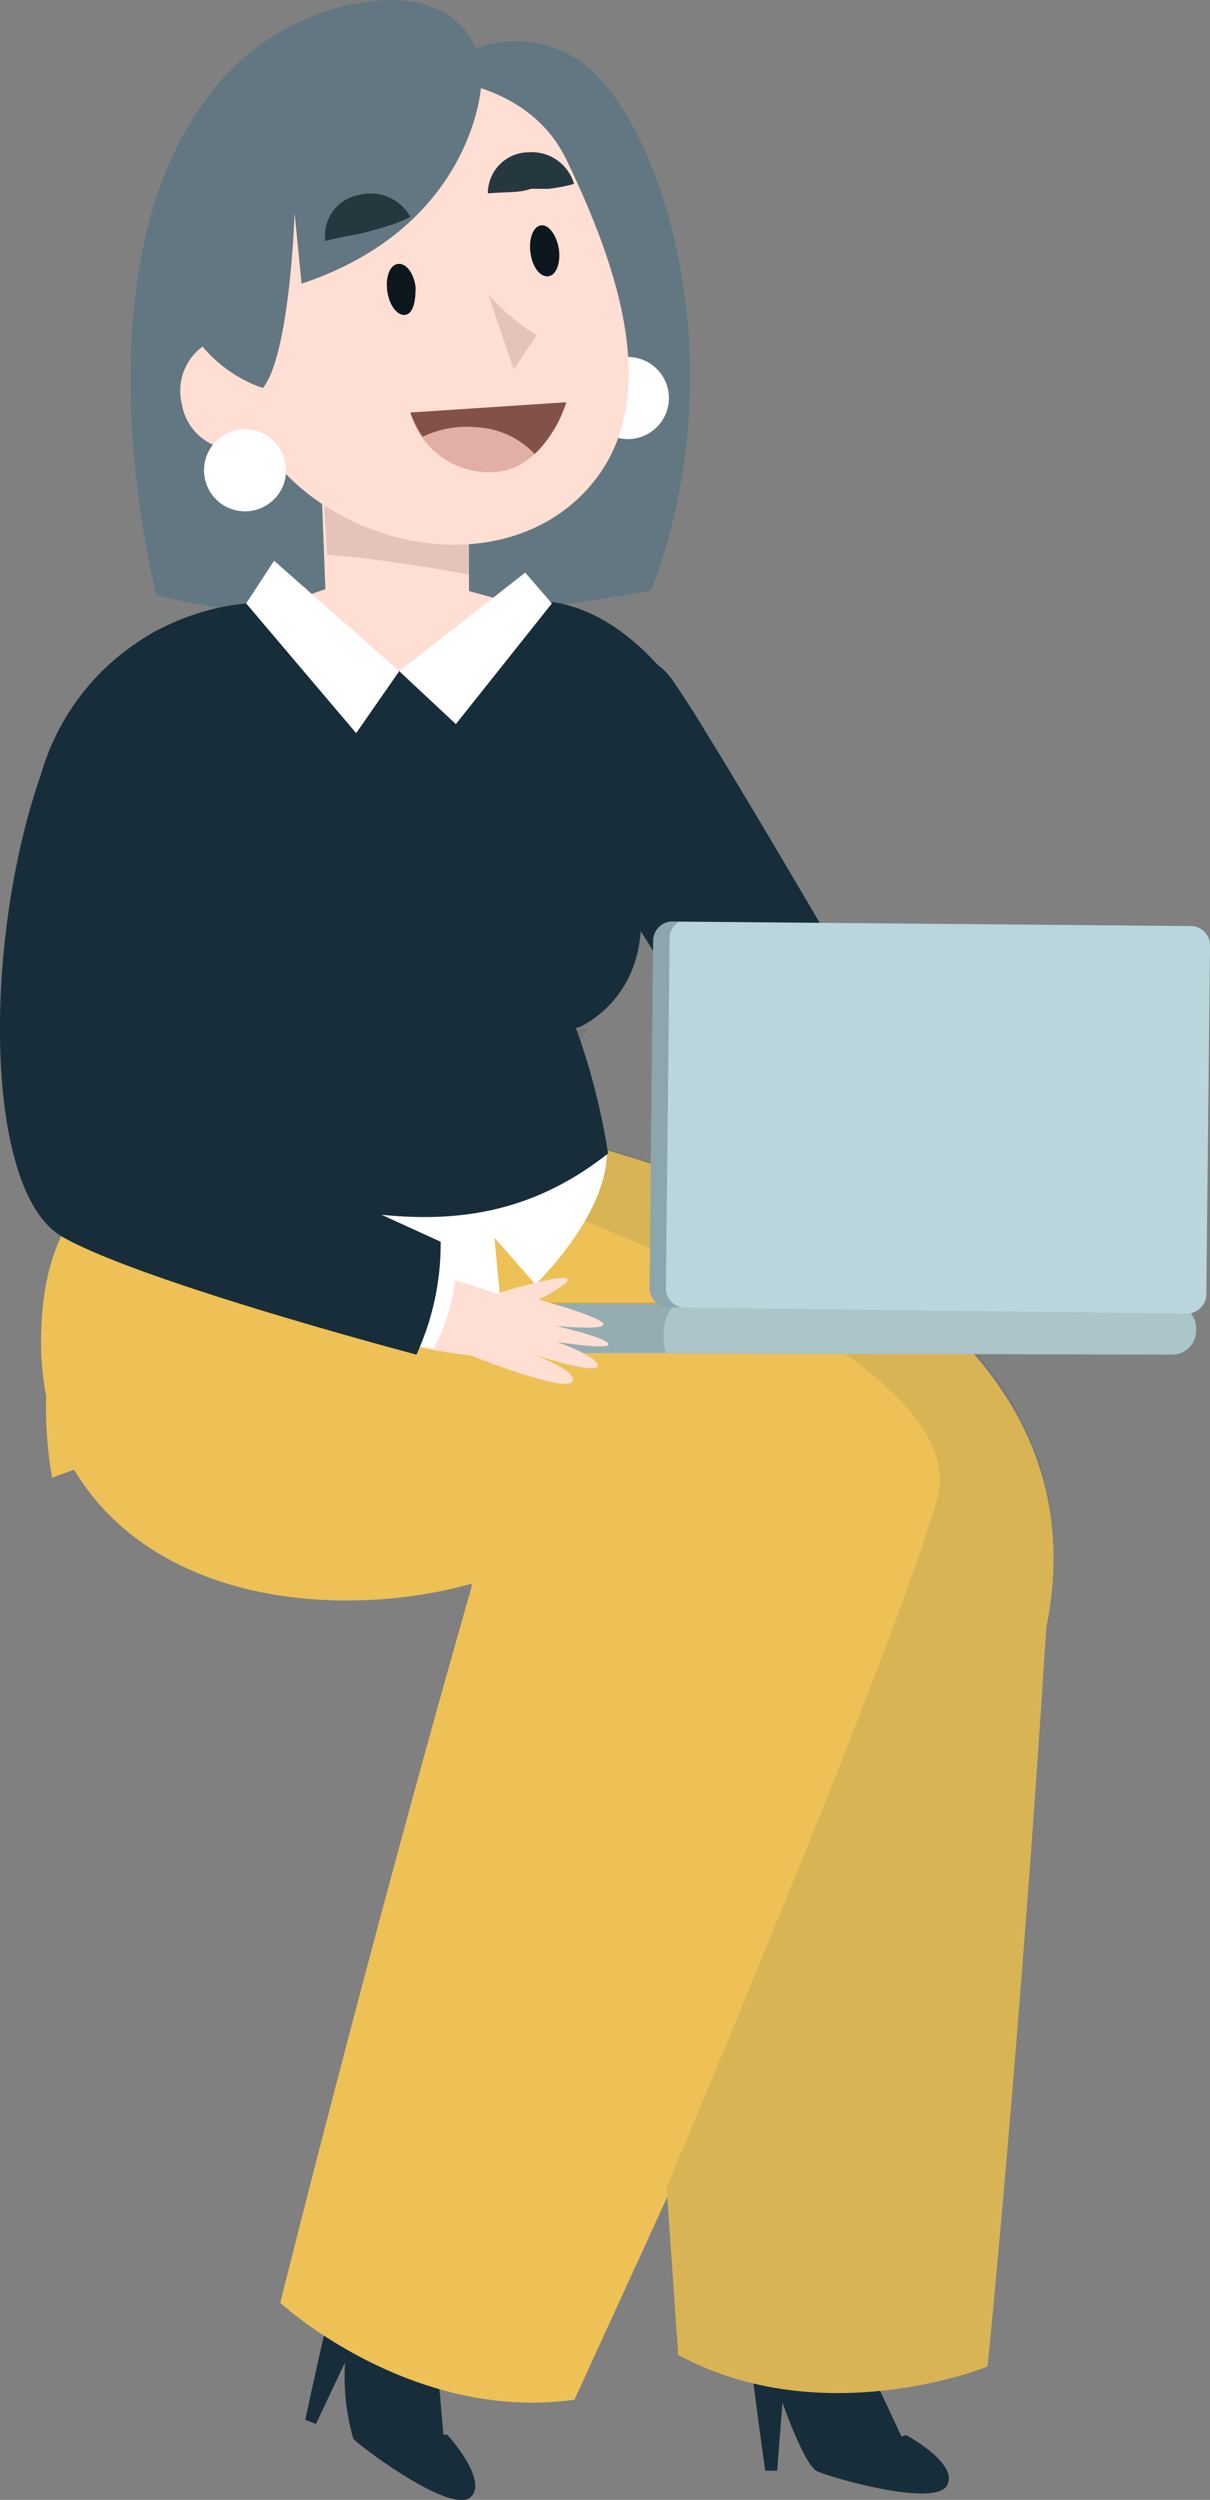 <svg xmlns="http://www.w3.org/2000/svg" viewBox="0 0 29.49 60.9"><rect x="0" y="0" width="29.49" height="60.9" fill="#808080" stroke="none"/><defs><style>.cls-1{fill:#627782;}.cls-2{fill:#172d3a;}.cls-3{fill:#edc156;}.cls-4{fill:#fff;}.cls-5{fill:#ffded4;}.cls-6{fill:#755950;}.cls-11,.cls-6{opacity:0.2;}.cls-7{fill:#25383f;}.cls-8{fill:#0c181e;}.cls-9{fill:#263d49;opacity:0.1;}.cls-10{fill:#abc5c9;}.cls-11{fill:#394e54;}.cls-12{fill:#bad6dd;}.cls-13{fill:#495f68;opacity:0.4;}.cls-14{fill:#e2afa6;}.cls-15{fill:#825248;}</style></defs><title>Ativo 89</title><g id="Camada_2" data-name="Camada 2"><g id="Personagens"><path class="cls-1" d="M11.16,1.38a2.82,2.82,0,0,1,3.05.16C16.14,3,18,8.85,15.87,14.38c0,0-7,1.44-12.06.11,0,0-2.33-8.91,2-12.95Z"/><path class="cls-2" d="M17.42,49s-.4-2.57.2-.22,1.27,7.83,1.27,7.83l1.81,3,1.47.17-1.44-3.07s-.67-5.74-.4-7.57S17.84,46.47,17.42,49Z"/><path class="cls-2" d="M18.93,56.43a1.62,1.62,0,0,0-.59,1.43c.11.92.31,2.33.31,2.33h.29l.13-1.66s.53,1.52.84,1.67,2.87.89,3.17.35-1-1.23-1-1.23a1.26,1.26,0,0,1-1.35-.27A14.93,14.93,0,0,1,18.93,56.43Z"/><path class="cls-2" d="M12,48.73a6.09,6.09,0,0,0-2.35,3.89c-.26,2.41-.8,3-.8,3l.66,3.41,1.33.67-.29-3.38s3.25-4.9,4.14-6.52S13.3,46.51,12,48.73Z"/><path class="cls-2" d="M9,55.52a1.62,1.62,0,0,0-1.05,1.14c-.21.89-.51,2.29-.51,2.29l.26.1.71-1.5a5.5,5.5,0,0,0,.2,1.86c.24.25,2.38,1.83,2.85,1.43s-.56-1.53-.56-1.53a1.25,1.25,0,0,1-1.17-.72A15.3,15.3,0,0,1,9,55.52Z"/><path class="cls-3" d="M25.5,39.65c-.63,10-1.43,18-1.43,18s-4,1.63-7.54-.28L15.29,39.5Q20.41,39.61,25.5,39.65Z"/><path class="cls-3" d="M22,41l-8,17.46c-4,.56-7.17-2.36-7.17-2.36s2.8-11.26,5.65-20.82C16,35.91,18.57,40.33,22,41Z"/><path class="cls-3" d="M12.07,27.38S27.49,29.9,25.5,39.65,11.35,41.4,11.35,41.4Z"/><path class="cls-3" d="M16.8,32.7c0,3.88-4,6.29-8.35,6.29S1,36.58,1,32.7s2.32-5.21,6.69-5.21S16.8,28.81,16.8,32.7Z"/><path class="cls-4" d="M14.33,9.93a1,1,0,1,0,.81-1.22A1,1,0,0,0,14.33,9.93Z"/><path class="cls-5" d="M6.91,9.33a1.34,1.34,0,0,1-1,1.61A1.32,1.32,0,0,1,4.43,9.83a1.33,1.33,0,0,1,1-1.61A1.33,1.33,0,0,1,6.91,9.33Z"/><path class="cls-5" d="M7.75,9.67l.18,4.68L4.58,15.54a13.84,13.84,0,0,0,6.71,1.77c3.33-.2,2.7-2.21,2.7-2.21l-2.56-.7,0-2.36Z"/><path class="cls-6" d="M11.43,14l0-2.36-3.73-3,.27,4.87A34,34,0,0,1,11.43,14Z"/><path class="cls-5" d="M8.81,1.9s3.76-.58,5,2,2.41,5.9.52,8S8.92,13.52,7,11.58,3.12,4.18,8.81,1.9Z"/><path class="cls-6" d="M11.9,7.17a5.14,5.14,0,0,0,1.18,1L12.52,9"/><path class="cls-7" d="M11.89,4.71a1,1,0,0,1,1-1,1.07,1.07,0,0,1,1.1.77,4.11,4.11,0,0,1-.62.12l-.43,0C12.65,4.7,12.42,4.67,11.89,4.71Z"/><path class="cls-3" d="M17.62,39.3,8.9,38l1.44-.47L10,27.35l0-1.73,3.39-1.16,1.42,3.64s4.07.94,5.74,8.3A23.52,23.52,0,0,1,21,39.56,11.4,11.4,0,0,0,17.62,39.3Z"/><path class="cls-3" d="M1.27,36a10,10,0,0,1,3.17-9.16L4,24.51l6.42.8L10.48,27,9.9,34.85A18.93,18.93,0,0,0,1.27,36Z"/><path class="cls-4" d="M5,11.69a1,1,0,1,0,.81-1.22A1,1,0,0,0,5,11.69Z"/><path class="cls-8" d="M13.62,6.06c.05.34-.06.65-.26.67s-.38-.22-.43-.56.06-.65.25-.68S13.56,5.72,13.62,6.06Z"/><path class="cls-8" d="M10.13,7c0,.34-.06.64-.25.67s-.39-.22-.44-.57.06-.64.25-.67S10.08,6.62,10.13,7Z"/><path class="cls-2" d="M17.6,18.64s-1.57-3.77-4.35-4c-.42.95-1.72,1.7-3.52,1.7s-2.85-.77-3.26-1.73a19.74,19.74,0,0,0-1.93.5C1.18,15.76.93,22.51.93,22.51L4,22.25s.31,2.7.31,2.7l.3.08c3.23.73,9.49,0,9.49,0s2.5-1,1.1-4.65Z"/><path class="cls-2" d="M13.69,19.63,20.48,30.4l4.13.07s-6.72-11.72-8.19-13.86S13.69,19.63,13.69,19.63Z"/><path class="cls-9" d="M13,58.37h0Z"/><path class="cls-9" d="M12.66,27.52l1.68-2.46-2.65.22L7.4,27.76a13,13,0,0,1,3.82.83c3,1.09,12.59,4.59,11.62,7.93-.86,3-4.29,11.27-6.59,16.76l.28,4.09c3.54,1.91,7.54.28,7.54.28s.8-8,1.43-18C27.49,29.9,12.66,27.52,12.66,27.52Z"/><polygon class="cls-4" points="6 14.7 6.68 13.66 9.73 16.35 8.68 17.86 6 14.7"/><polygon class="cls-4" points="12.8 13.95 9.73 16.35 11.11 17.64 13.45 14.7 12.8 13.95"/><path class="cls-4" d="M7.26,30a39.32,39.32,0,0,0,4.94,1.74l-.15-1.59,1,1.14s1.73-1.66,1.74-3.2S7.26,30,7.26,30Z"/><path class="cls-2" d="M13.58,23.91a16.49,16.49,0,0,1,1.24,4.19c-3.35,2.64-6.76,1.33-11.12.27L3.87,23Z"/><path class="cls-10" d="M10.88,32.34a.58.58,0,0,0,.54.62L28.6,33a.58.58,0,0,0,.55-.61h0a.59.59,0,0,0-.54-.62l-17.19,0a.57.57,0,0,0-.54.61Z"/><path class="cls-11" d="M11.42,31.73l17.19,0-12,0c-.24,0-.44.38-.44.83a1.6,1.6,0,0,0,.06.4H11.42a.58.58,0,0,1-.54-.62A.57.57,0,0,1,11.42,31.73Z"/><path class="cls-12" d="M15.83,31.41a.48.48,0,0,0,.49.44L28.9,32a.48.48,0,0,0,.5-.43L29.49,23a.47.47,0,0,0-.49-.44l-12.58-.11a.47.47,0,0,0-.5.44Z"/><path class="cls-13" d="M16.42,22.45h.15a.43.43,0,0,0-.25.38l-.09,8.58a.46.46,0,0,0,.44.44h-.35a.48.48,0,0,1-.49-.44l.09-8.52A.47.47,0,0,1,16.42,22.45Z"/><path class="cls-1" d="M11.72,2.15S11.5,5.53,7.35,6.91L7.18,5.19s-.11,3.43-.77,4.26c0,0-2.88-.77-2.27-4.75S8.94-.47,10.5.16A1.82,1.82,0,0,1,11.72,2.15Z"/><path class="cls-7" d="M7.93,5.87a1,1,0,0,1,.82-1.12A1.11,1.11,0,0,1,10,5.28a2.71,2.71,0,0,1-.61.24c-.16.06-.31.09-.44.13C8.69,5.72,8.44,5.74,7.93,5.87Z"/><path class="cls-5" d="M12.76,31.79c-.31-.23-2.4-.79-2.76-1-.21.75.09,1.35-.39,1.89a13.56,13.56,0,0,0,2.72.41,1.85,1.85,0,0,1,.29-.93C12.38,31.92,13.14,32.07,12.76,31.79Z"/><path class="cls-5" d="M11.42,33s2.27.91,2.51.67S13,33,13,33s1.59.51,1.57.27-1-.58-1-.58,1.31.21,1.26.05-1.29-.44-1.29-.44,2.88.29-.41-.64c0,0,1.89-.95-.51-.3C10,32.09,11.42,33,11.42,33Z"/><path class="cls-4" d="M10.22,30.25l.89.37a4.49,4.49,0,0,1-.54,2.23l-1.31-.2Z"/><path class="cls-2" d="M10.74,30.25A6.47,6.47,0,0,1,10.15,33s-6.71-1.77-8.63-2.87S-.42,22.91,1,18.86A5.79,5.79,0,0,1,6,14.7L4.28,22l.3,5.44Z"/><path class="cls-14" d="M10,10.05,13.8,9.8s-.42,1.49-1.62,1.69A2,2,0,0,1,10,10.05Z"/><path class="cls-15" d="M11.64,10.41a2.08,2.08,0,0,1,1.39.65A3,3,0,0,0,13.8,9.8L10,10.05a2.59,2.59,0,0,0,.3.59A2.51,2.51,0,0,1,11.64,10.41Z"/></g></g></svg>